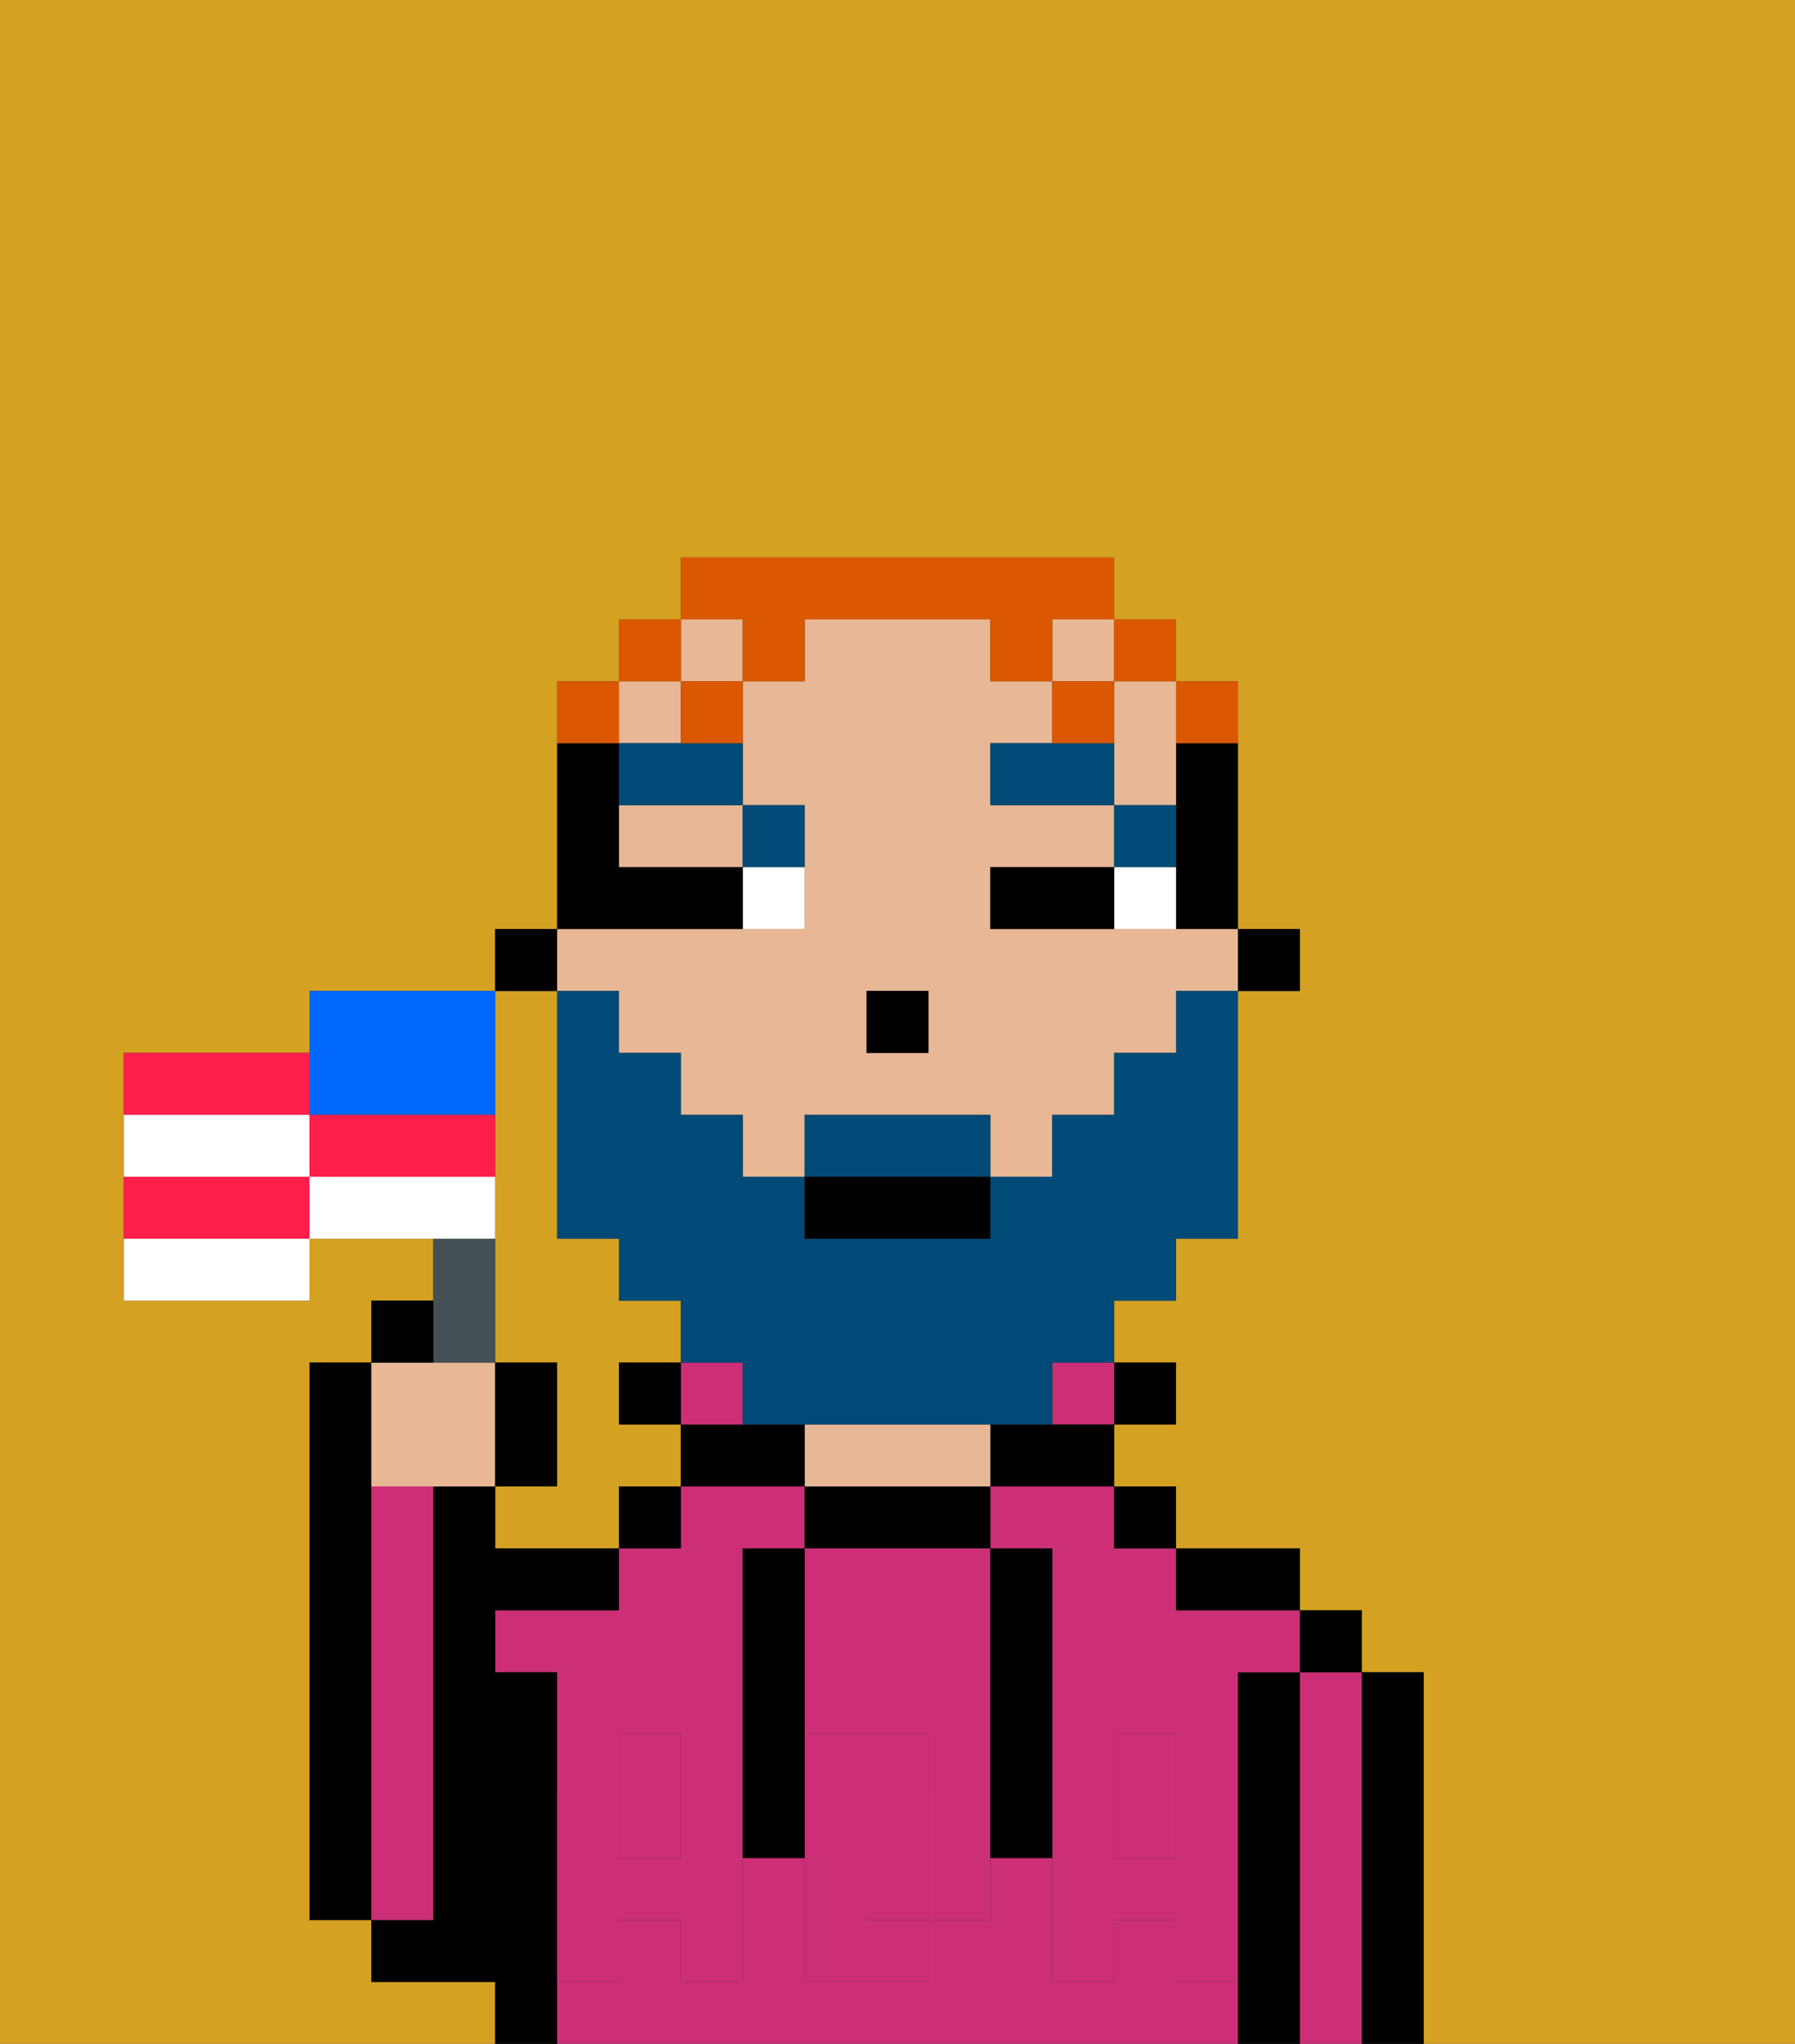 <svg xmlns="http://www.w3.org/2000/svg" viewBox="0 0 29 33"><rect x="0" y="0" width="29" height="33" fill="#333333" stroke="none"/><defs><style>polygon,rect,path{shape-rendering:crispedges;}.pa16-1{fill:#d4a122;}.pa16-2{fill:#000000;}.pa16-3{fill:#cc2f76;}.pa16-4{fill:#e8b795;}.pa16-5{fill:#cc2f76;}.pa16-6{fill:#ffffff;}.pa16-7{fill:#004a77;}.pa16-8{fill:#004a77;}.pa16-9{fill:#db5800;}.pa16-10{fill:#455054;}.pa16-11{fill:#ff1f4a;}.pa16-12{fill:#ffffff;}.pa16-13{fill:#0068ff;}</style></defs><path class="pa16-1" d="M8,19v3H9v2H8v1h2V24h1V23H10V22h1V21H10V20H9V16H8v3Z"/><path class="pa16-1" d="M0,33H8V32H6V31H5V22H6V21H7V20H5v1H2V17H5V16H8V15H9V11h1V10h1V9h7v1h1v1h1v4h1v1H20v4H19v1H18v1h1v1H18v1h1v1h2v1h1v1h1v6h6V0H0Z"/><path class="pa16-2" d="M6,24V22H5v9H6V24Z"/><path class="pa16-2" d="M23,27H22v6h1V27Z"/><path class="pa16-3" d="M22,27H21v6h1V27Z"/><rect class="pa16-2" x="21" y="26" width="1" height="1"/><path class="pa16-2" d="M21,27H20v6h1V27Z"/><path class="pa16-3" d="M19,32V31H18v1H17V30H16v1H15v1H13V30H12v2H11V31H10v1H9v1H20V32Z"/><path class="pa16-3" d="M10,28h1v1h1V25h1V24H11v1H10v1H8v1H9v2h1Z"/><rect class="pa16-3" x="10" y="29" width="1" height="1"/><path class="pa16-3" d="M16,25h1v4h1V28h1v1h1V27h1V26H19V25H18V24H16Z"/><rect class="pa16-3" x="18" y="29" width="1" height="1"/><path class="pa16-2" d="M20,26h1V25H19v1Z"/><rect class="pa16-2" x="18" y="24" width="1" height="1"/><rect class="pa16-2" x="18" y="22" width="1" height="1"/><rect class="pa16-3" x="17" y="22" width="1" height="1"/><path class="pa16-2" d="M16,23v1h2V23H16Z"/><path class="pa16-2" d="M13,24v1h3V24H13Z"/><path class="pa16-4" d="M14,24h2V23H13v1Z"/><path class="pa16-2" d="M13,23H11v1h2Z"/><path class="pa16-3" d="M12,22H11v1h1Z"/><rect class="pa16-2" x="10" y="24" width="1" height="1"/><rect class="pa16-2" x="10" y="22" width="1" height="1"/><path class="pa16-2" d="M9,31V27H8V26h2V25H8V24H7v7H6v1H8v1H9V31Z"/><path class="pa16-3" d="M7,30V24H6v7H7Z"/><path class="pa16-3" d="M13,25v3h2v1h1V25H13Z"/><path class="pa16-3" d="M14,29v2h1V29Z"/><path class="pa16-5" d="M19,30H18V29H17v3h1V31h1v1h1V29H19Z"/><rect class="pa16-5" x="18" y="28" width="1" height="1"/><path class="pa16-5" d="M15,29v2h1V29Z"/><path class="pa16-5" d="M14,30V29h1V28H13v4h2V31H14Z"/><path class="pa16-5" d="M11,29v1H10V29H9v3h1V31h1v1h1V29Z"/><rect class="pa16-5" x="10" y="28" width="1" height="1"/><path class="pa16-2" d="M13,25H12v5h1V25Z"/><path class="pa16-2" d="M17,28V25H16v5h1V28Z"/><rect class="pa16-2" x="20" y="15" width="1" height="1"/><path class="pa16-2" d="M19,13v2h1V12H19Z"/><rect class="pa16-4" x="17" y="10" width="1" height="1"/><rect class="pa16-4" x="11" y="10" width="1" height="1"/><path class="pa16-4" d="M18,12v1h1V11H18Z"/><rect class="pa16-4" x="10" y="11" width="1" height="1"/><path class="pa16-4" d="M10,16v1h1v1h1v1h1V18h3v1h1V18h1V17h1V16h1V15H16V14h2V13H16V12h1V11H16V10H13v1H12v2h1v2H9v1Zm4,0h1v1H14Z"/><path class="pa16-4" d="M10,14h2V13H10Z"/><rect class="pa16-2" x="8" y="15" width="1" height="1"/><rect class="pa16-2" x="14" y="16" width="1" height="1"/><path class="pa16-6" d="M18,14v1h1V14Z"/><path class="pa16-6" d="M12,15h1V14H12Z"/><path class="pa16-2" d="M17,14H16v1h2V14Z"/><path class="pa16-2" d="M12,15V14H10V12H9v3h3Z"/><path class="pa16-7" d="M19,13H18v1h1Z"/><polygon class="pa16-7" points="17 12 16 12 16 13 18 13 18 12 17 12"/><path class="pa16-7" d="M13,14V13H12v1Z"/><path class="pa16-7" d="M10,12v1h2V12H10Z"/><path class="pa16-8" d="M16,18H13v1h3Z"/><path class="pa16-8" d="M19,17H18v1H17v1H16v1H13V19H12V18H11V17H10V16H9v4h1v1h1v1h1v1h5V22h1V21h1V20h1V16H19Z"/><rect class="pa16-2" x="13" y="19" width="3" height="1"/><path class="pa16-9" d="M20,12V11H19v1Z"/><rect class="pa16-9" x="18" y="10" width="1" height="1"/><path class="pa16-9" d="M12,11h1V10h3v1h1V10h1V9H11v1h1Z"/><rect class="pa16-9" x="17" y="11" width="1" height="1"/><path class="pa16-9" d="M11,12h1V11H11Z"/><rect class="pa16-9" x="10" y="10" width="1" height="1"/><path class="pa16-9" d="M10,11H9v1h1Z"/><path class="pa16-4" d="M7,24H8V22H6v2Z"/><path class="pa16-10" d="M8,22V20H7v2Z"/><path class="pa16-11" d="M5,17H2v1H5Z"/><path class="pa16-11" d="M2,19v1H5V19Z"/><path class="pa16-12" d="M2,21H5V20H2Z"/><path class="pa16-13" d="M6,18H8V16H5v2Z"/><path class="pa16-12" d="M5,18H2v1H5Z"/><path class="pa16-11" d="M7,18H5v1H8V18Z"/><path class="pa16-12" d="M8,19H5v1H8Z"/><path class="pa16-2" d="M7,21H6v1H7Z"/><path class="pa16-2" d="M9,22H8v2H9Z"/></svg>